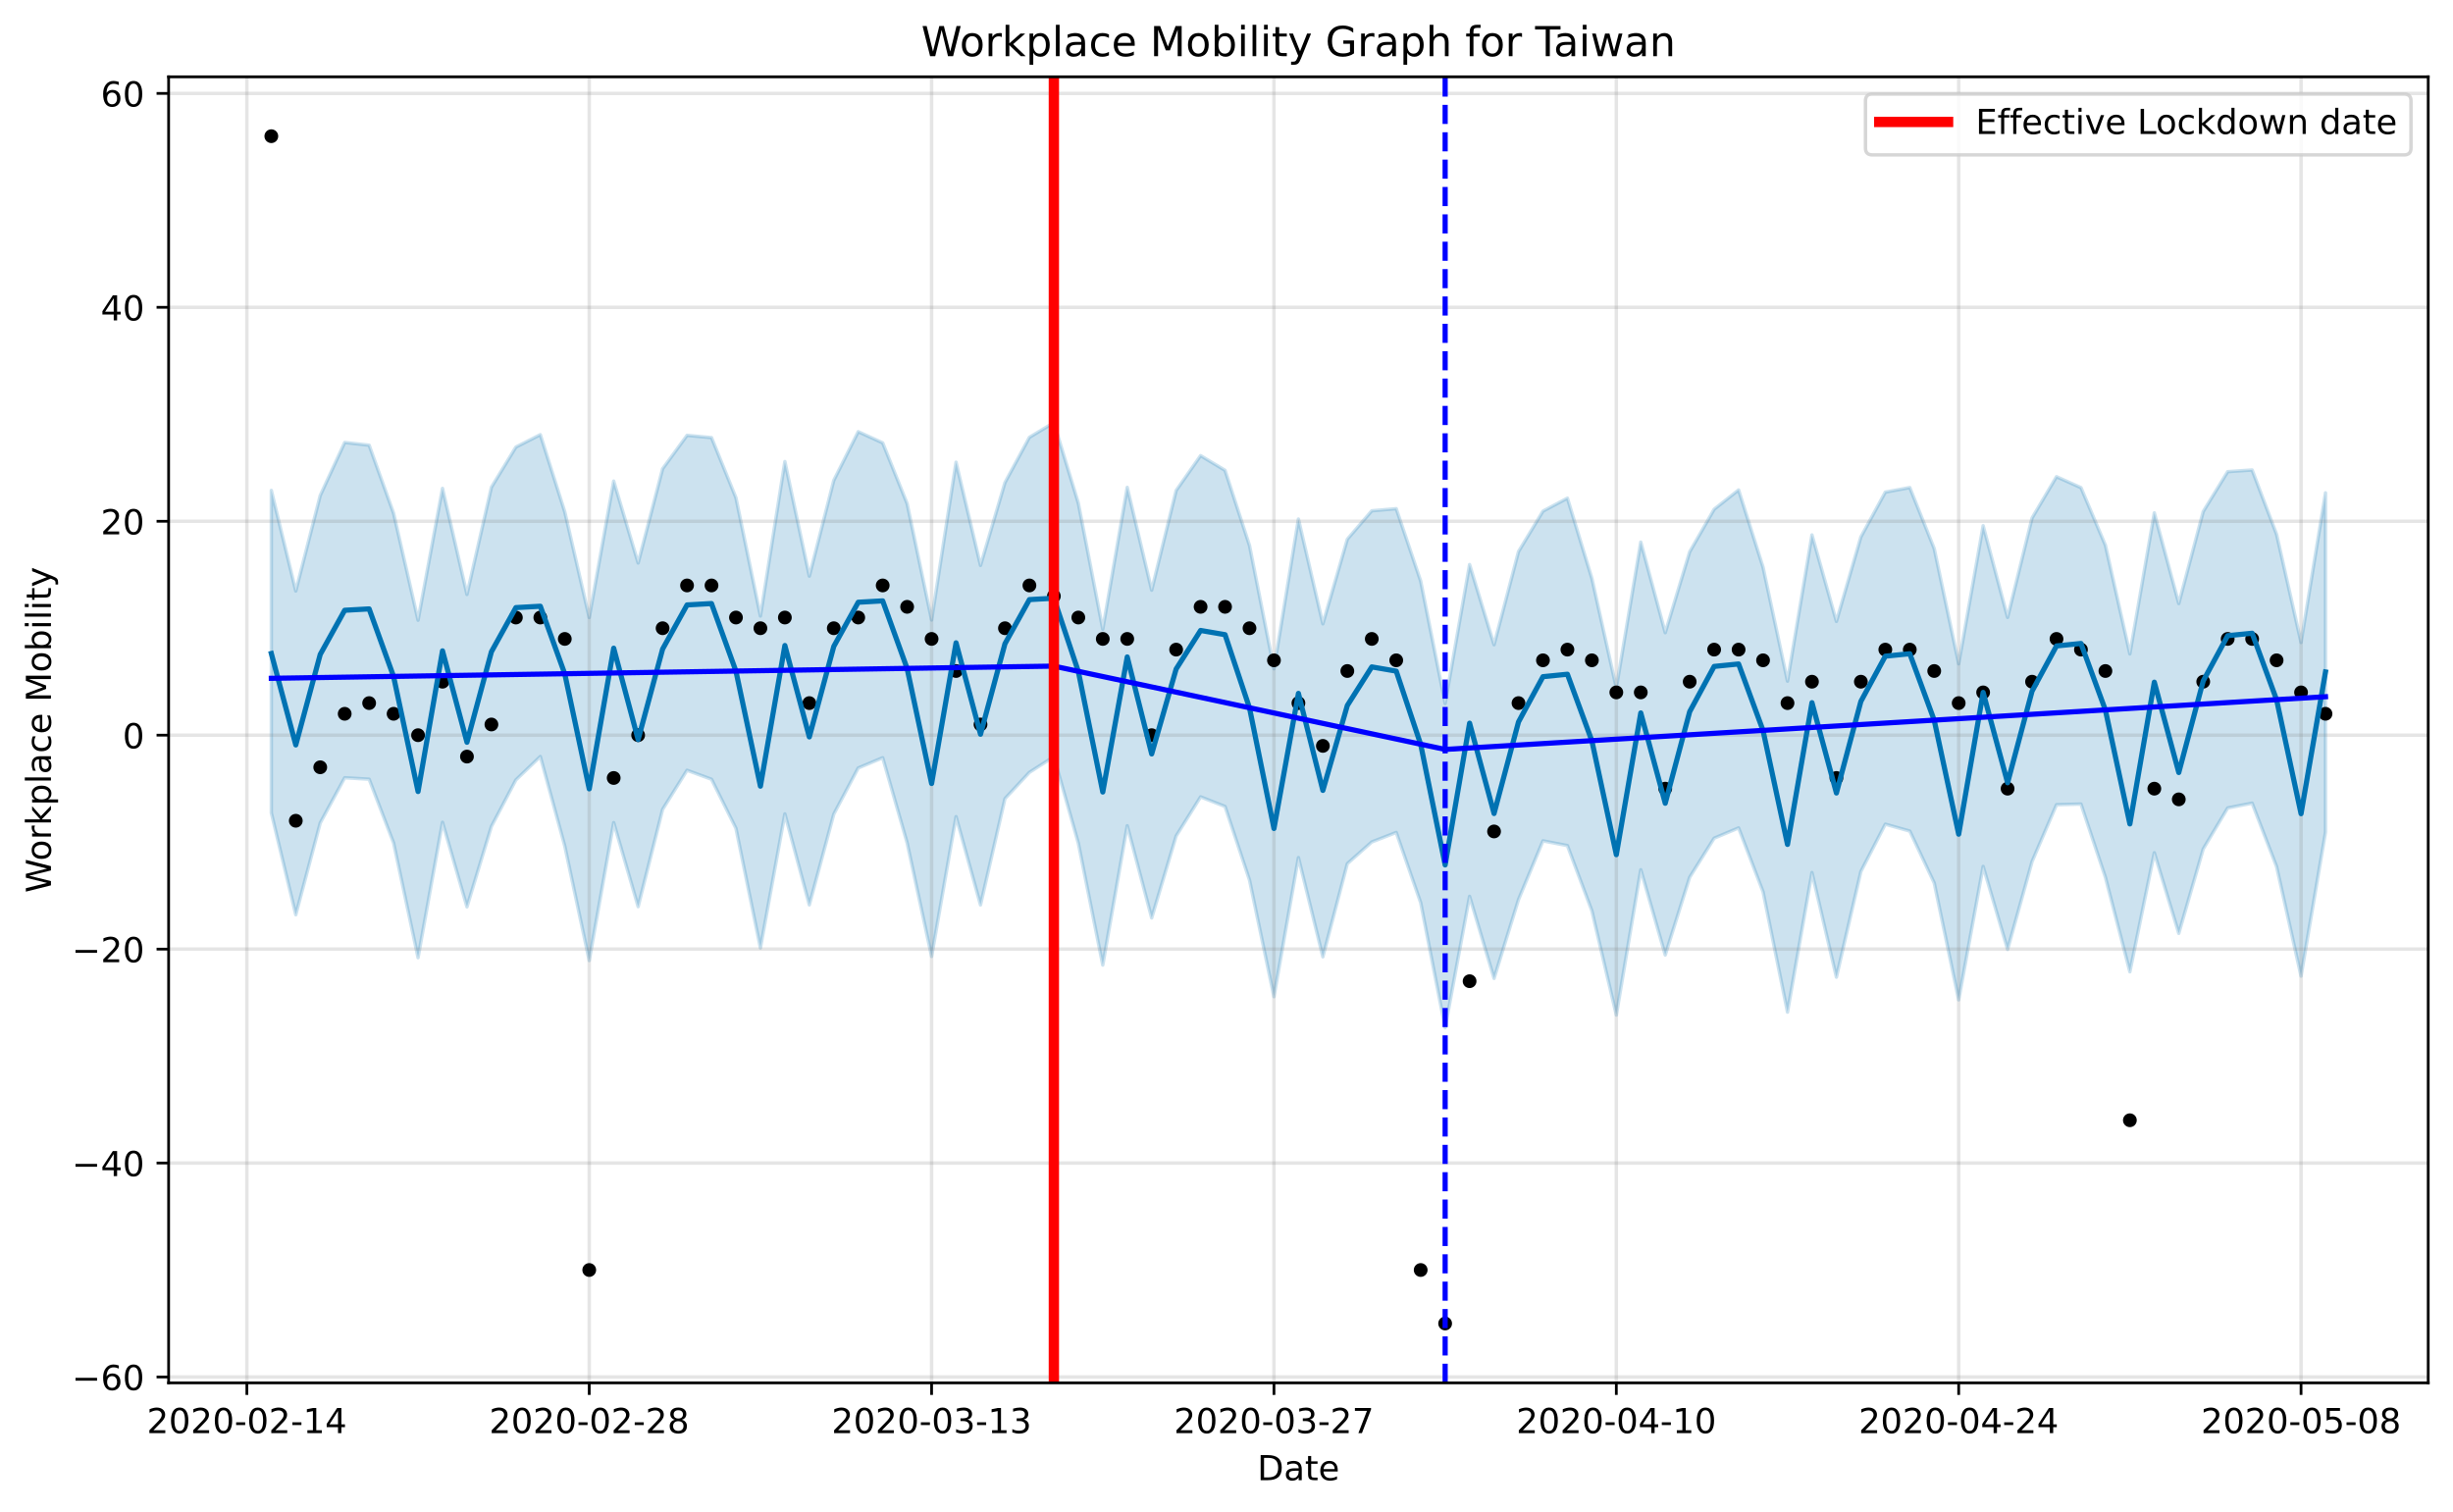 <?xml version="1.0" encoding="utf-8" standalone="no"?>
<!DOCTYPE svg PUBLIC "-//W3C//DTD SVG 1.1//EN"
  "http://www.w3.org/Graphics/SVG/1.1/DTD/svg11.dtd">
<!-- Created with matplotlib (https://matplotlib.org/) -->
<svg height="439.274pt" version="1.1" viewBox="0 0 712.583 439.274" width="712.583pt" xmlns="http://www.w3.org/2000/svg" xmlns:xlink="http://www.w3.org/1999/xlink">
 <defs>
  <style type="text/css">
*{stroke-linecap:butt;stroke-linejoin:round;}
  </style>
 </defs>
 <g id="figure_1">
  <g id="patch_1">
   <path d="M 0 439.274 
L 712.583 439.274 
L 712.583 0 
L 0 0 
z
" style="fill:#ffffff;"/>
  </g>
  <g id="axes_1">
   <g id="patch_2">
    <path d="M 48.983 401.718 
L 705.383 401.718 
L 705.383 22.318 
L 48.983 22.318 
z
" style="fill:#ffffff;"/>
   </g>
   <g id="PolyCollection_1">
    <defs>
     <path d="M 78.819 -296.813 
L 78.819 -203.125 
L 85.923 -173.54 
L 93.027 -200.198 
L 100.131 -213.337 
L 107.235 -212.916 
L 114.339 -194.386 
L 121.443 -161.064 
L 128.546 -200.398 
L 135.65 -175.82 
L 142.754 -199.191 
L 149.858 -212.701 
L 156.962 -219.507 
L 164.066 -193.48 
L 171.17 -160.229 
L 178.274 -200.306 
L 185.378 -175.89 
L 192.482 -204.133 
L 199.585 -215.51 
L 206.689 -212.895 
L 213.793 -198.633 
L 220.897 -163.886 
L 228.001 -202.842 
L 235.105 -176.402 
L 242.209 -202.763 
L 249.313 -216.177 
L 256.417 -219.151 
L 263.52 -194.416 
L 270.624 -161.422 
L 277.728 -202.038 
L 284.832 -176.385 
L 291.936 -207.262 
L 299.04 -214.903 
L 306.144 -219.466 
L 313.248 -194.321 
L 320.352 -158.917 
L 327.456 -199.395 
L 334.559 -172.615 
L 341.663 -196.418 
L 348.767 -207.781 
L 355.871 -204.988 
L 362.975 -183.607 
L 370.079 -149.735 
L 377.183 -190.145 
L 384.287 -161.31 
L 391.391 -188.384 
L 398.495 -194.678 
L 405.598 -197.444 
L 412.702 -177.046 
L 419.806 -140.71 
L 426.91 -178.883 
L 434.014 -155.05 
L 441.118 -177.941 
L 448.222 -195.004 
L 455.326 -193.626 
L 462.43 -174.692 
L 469.533 -144.395 
L 476.637 -186.615 
L 483.741 -161.844 
L 490.845 -184.432 
L 497.949 -195.773 
L 505.053 -198.765 
L 512.157 -180.194 
L 519.261 -145.245 
L 526.365 -185.798 
L 533.469 -155.4 
L 540.572 -186.09 
L 547.676 -199.849 
L 554.78 -197.844 
L 561.884 -182.767 
L 568.988 -148.814 
L 576.092 -187.58 
L 583.196 -163.462 
L 590.3 -188.971 
L 597.404 -205.499 
L 604.507 -205.691 
L 611.611 -184.411 
L 618.715 -156.968 
L 625.819 -191.552 
L 632.923 -168.133 
L 640.027 -192.64 
L 647.131 -204.558 
L 654.235 -205.953 
L 661.339 -187.504 
L 668.443 -155.704 
L 675.546 -197.531 
L 675.546 -296.104 
L 675.546 -296.104 
L 668.443 -252.628 
L 661.339 -284.032 
L 654.235 -302.748 
L 647.131 -302.262 
L 640.027 -290.672 
L 632.923 -263.942 
L 625.819 -290.289 
L 618.715 -249.31 
L 611.611 -280.883 
L 604.507 -297.615 
L 597.404 -300.795 
L 590.3 -288.794 
L 583.196 -259.919 
L 576.092 -286.55 
L 568.988 -246.438 
L 561.884 -279.902 
L 554.78 -297.638 
L 547.676 -296.314 
L 540.572 -283.283 
L 533.469 -258.762 
L 526.365 -283.873 
L 519.261 -241.4 
L 512.157 -274.484 
L 505.053 -296.942 
L 497.949 -291.334 
L 490.845 -278.959 
L 483.741 -255.476 
L 476.637 -281.785 
L 469.533 -239.395 
L 462.43 -271.262 
L 455.326 -294.558 
L 448.222 -290.789 
L 441.118 -279.033 
L 434.014 -251.98 
L 426.91 -275.278 
L 419.806 -234.91 
L 412.702 -270.483 
L 405.598 -291.502 
L 398.495 -290.893 
L 391.391 -282.632 
L 384.287 -258.047 
L 377.183 -288.49 
L 370.079 -244.978 
L 362.975 -280.795 
L 355.871 -302.645 
L 348.767 -306.915 
L 341.663 -296.775 
L 334.559 -267.826 
L 327.456 -297.694 
L 320.352 -256.485 
L 313.248 -293.11 
L 306.144 -316.501 
L 299.04 -312.234 
L 291.936 -299.075 
L 284.832 -275.019 
L 277.728 -305.009 
L 270.624 -259.155 
L 263.52 -292.969 
L 256.417 -310.623 
L 249.313 -313.868 
L 242.209 -299.729 
L 235.105 -271.906 
L 228.001 -305.192 
L 220.897 -260.322 
L 213.793 -294.665 
L 206.689 -312.148 
L 199.585 -312.801 
L 192.482 -303.092 
L 185.378 -275.725 
L 178.274 -299.514 
L 171.17 -259.873 
L 164.066 -290.566 
L 156.962 -312.999 
L 149.858 -309.4 
L 142.754 -297.73 
L 135.65 -266.587 
L 128.546 -297.399 
L 121.443 -259.103 
L 114.339 -290.161 
L 107.235 -309.948 
L 100.131 -310.743 
L 93.027 -295.325 
L 85.923 -267.589 
L 78.819 -296.813 
z
" id="m530d241e0c" style="stroke:#0072b2;stroke-opacity:0.2;"/>
    </defs>
    <g clip-path="url(#pf666bb84c4)">
     <use style="fill:#0072b2;fill-opacity:0.2;stroke:#0072b2;stroke-opacity:0.2;" x="0" xlink:href="#m530d241e0c" y="439.274"/>
    </g>
   </g>
   <g id="matplotlib.axis_1">
    <g id="xtick_1">
     <g id="line2d_1">
      <path clip-path="url(#pf666bb84c4)" d="M 71.715 401.718 
L 71.715 22.318 
" style="fill:none;stroke:#808080;stroke-linecap:square;stroke-opacity:0.2;"/>
     </g>
     <g id="line2d_2">
      <defs>
       <path d="M 0 0 
L 0 3.5 
" id="m33ab13c0df" style="stroke:#000000;stroke-width:0.8;"/>
      </defs>
      <g>
       <use style="stroke:#000000;stroke-width:0.8;" x="71.715" xlink:href="#m33ab13c0df" y="401.718"/>
      </g>
     </g>
     <g id="text_1">
      <!-- 2020-02-14 -->
      <defs>
       <path d="M 19.188 8.297 
L 53.609 8.297 
L 53.609 0 
L 7.328 0 
L 7.328 8.297 
Q 12.938 14.109 22.625 23.891 
Q 32.328 33.688 34.812 36.531 
Q 39.547 41.844 41.422 45.531 
Q 43.312 49.219 43.312 52.781 
Q 43.312 58.594 39.234 62.25 
Q 35.156 65.922 28.609 65.922 
Q 23.969 65.922 18.812 64.312 
Q 13.672 62.703 7.812 59.422 
L 7.812 69.391 
Q 13.766 71.781 18.938 73 
Q 24.125 74.219 28.422 74.219 
Q 39.75 74.219 46.484 68.547 
Q 53.219 62.891 53.219 53.422 
Q 53.219 48.922 51.531 44.891 
Q 49.859 40.875 45.406 35.406 
Q 44.188 33.984 37.641 27.219 
Q 31.109 20.453 19.188 8.297 
z
" id="DejaVuSans-50"/>
       <path d="M 31.781 66.406 
Q 24.172 66.406 20.328 58.906 
Q 16.5 51.422 16.5 36.375 
Q 16.5 21.391 20.328 13.891 
Q 24.172 6.391 31.781 6.391 
Q 39.453 6.391 43.281 13.891 
Q 47.125 21.391 47.125 36.375 
Q 47.125 51.422 43.281 58.906 
Q 39.453 66.406 31.781 66.406 
z
M 31.781 74.219 
Q 44.047 74.219 50.516 64.516 
Q 56.984 54.828 56.984 36.375 
Q 56.984 17.969 50.516 8.266 
Q 44.047 -1.422 31.781 -1.422 
Q 19.531 -1.422 13.062 8.266 
Q 6.594 17.969 6.594 36.375 
Q 6.594 54.828 13.062 64.516 
Q 19.531 74.219 31.781 74.219 
z
" id="DejaVuSans-48"/>
       <path d="M 4.891 31.391 
L 31.203 31.391 
L 31.203 23.391 
L 4.891 23.391 
z
" id="DejaVuSans-45"/>
       <path d="M 12.406 8.297 
L 28.516 8.297 
L 28.516 63.922 
L 10.984 60.406 
L 10.984 69.391 
L 28.422 72.906 
L 38.281 72.906 
L 38.281 8.297 
L 54.391 8.297 
L 54.391 0 
L 12.406 0 
z
" id="DejaVuSans-49"/>
       <path d="M 37.797 64.312 
L 12.891 25.391 
L 37.797 25.391 
z
M 35.203 72.906 
L 47.609 72.906 
L 47.609 25.391 
L 58.016 25.391 
L 58.016 17.188 
L 47.609 17.188 
L 47.609 0 
L 37.797 0 
L 37.797 17.188 
L 4.891 17.188 
L 4.891 26.703 
z
" id="DejaVuSans-52"/>
      </defs>
      <g transform="translate(42.657 416.317)scale(0.1 -0.1)">
       <use xlink:href="#DejaVuSans-50"/>
       <use x="63.623" xlink:href="#DejaVuSans-48"/>
       <use x="127.246" xlink:href="#DejaVuSans-50"/>
       <use x="190.869" xlink:href="#DejaVuSans-48"/>
       <use x="254.492" xlink:href="#DejaVuSans-45"/>
       <use x="290.576" xlink:href="#DejaVuSans-48"/>
       <use x="354.199" xlink:href="#DejaVuSans-50"/>
       <use x="417.822" xlink:href="#DejaVuSans-45"/>
       <use x="453.906" xlink:href="#DejaVuSans-49"/>
       <use x="517.529" xlink:href="#DejaVuSans-52"/>
      </g>
     </g>
    </g>
    <g id="xtick_2">
     <g id="line2d_3">
      <path clip-path="url(#pf666bb84c4)" d="M 171.17 401.718 
L 171.17 22.318 
" style="fill:none;stroke:#808080;stroke-linecap:square;stroke-opacity:0.2;"/>
     </g>
     <g id="line2d_4">
      <g>
       <use style="stroke:#000000;stroke-width:0.8;" x="171.17" xlink:href="#m33ab13c0df" y="401.718"/>
      </g>
     </g>
     <g id="text_2">
      <!-- 2020-02-28 -->
      <defs>
       <path d="M 31.781 34.625 
Q 24.75 34.625 20.719 30.859 
Q 16.703 27.094 16.703 20.516 
Q 16.703 13.922 20.719 10.156 
Q 24.75 6.391 31.781 6.391 
Q 38.812 6.391 42.859 10.172 
Q 46.922 13.969 46.922 20.516 
Q 46.922 27.094 42.891 30.859 
Q 38.875 34.625 31.781 34.625 
z
M 21.922 38.812 
Q 15.578 40.375 12.031 44.719 
Q 8.5 49.078 8.5 55.328 
Q 8.5 64.062 14.719 69.141 
Q 20.953 74.219 31.781 74.219 
Q 42.672 74.219 48.875 69.141 
Q 55.078 64.062 55.078 55.328 
Q 55.078 49.078 51.531 44.719 
Q 48 40.375 41.703 38.812 
Q 48.828 37.156 52.797 32.312 
Q 56.781 27.484 56.781 20.516 
Q 56.781 9.906 50.312 4.234 
Q 43.844 -1.422 31.781 -1.422 
Q 19.734 -1.422 13.25 4.234 
Q 6.781 9.906 6.781 20.516 
Q 6.781 27.484 10.781 32.312 
Q 14.797 37.156 21.922 38.812 
z
M 18.312 54.391 
Q 18.312 48.734 21.844 45.562 
Q 25.391 42.391 31.781 42.391 
Q 38.141 42.391 41.719 45.562 
Q 45.312 48.734 45.312 54.391 
Q 45.312 60.062 41.719 63.234 
Q 38.141 66.406 31.781 66.406 
Q 25.391 66.406 21.844 63.234 
Q 18.312 60.062 18.312 54.391 
z
" id="DejaVuSans-56"/>
      </defs>
      <g transform="translate(142.112 416.317)scale(0.1 -0.1)">
       <use xlink:href="#DejaVuSans-50"/>
       <use x="63.623" xlink:href="#DejaVuSans-48"/>
       <use x="127.246" xlink:href="#DejaVuSans-50"/>
       <use x="190.869" xlink:href="#DejaVuSans-48"/>
       <use x="254.492" xlink:href="#DejaVuSans-45"/>
       <use x="290.576" xlink:href="#DejaVuSans-48"/>
       <use x="354.199" xlink:href="#DejaVuSans-50"/>
       <use x="417.822" xlink:href="#DejaVuSans-45"/>
       <use x="453.906" xlink:href="#DejaVuSans-50"/>
       <use x="517.529" xlink:href="#DejaVuSans-56"/>
      </g>
     </g>
    </g>
    <g id="xtick_3">
     <g id="line2d_5">
      <path clip-path="url(#pf666bb84c4)" d="M 270.624 401.718 
L 270.624 22.318 
" style="fill:none;stroke:#808080;stroke-linecap:square;stroke-opacity:0.2;"/>
     </g>
     <g id="line2d_6">
      <g>
       <use style="stroke:#000000;stroke-width:0.8;" x="270.624" xlink:href="#m33ab13c0df" y="401.718"/>
      </g>
     </g>
     <g id="text_3">
      <!-- 2020-03-13 -->
      <defs>
       <path d="M 40.578 39.312 
Q 47.656 37.797 51.625 33 
Q 55.609 28.219 55.609 21.188 
Q 55.609 10.406 48.188 4.484 
Q 40.766 -1.422 27.094 -1.422 
Q 22.516 -1.422 17.656 -0.516 
Q 12.797 0.391 7.625 2.203 
L 7.625 11.719 
Q 11.719 9.328 16.594 8.109 
Q 21.484 6.891 26.812 6.891 
Q 36.078 6.891 40.938 10.547 
Q 45.797 14.203 45.797 21.188 
Q 45.797 27.641 41.281 31.266 
Q 36.766 34.906 28.719 34.906 
L 20.219 34.906 
L 20.219 43.016 
L 29.109 43.016 
Q 36.375 43.016 40.234 45.922 
Q 44.094 48.828 44.094 54.297 
Q 44.094 59.906 40.109 62.906 
Q 36.141 65.922 28.719 65.922 
Q 24.656 65.922 20.016 65.031 
Q 15.375 64.156 9.812 62.312 
L 9.812 71.094 
Q 15.438 72.656 20.344 73.438 
Q 25.25 74.219 29.594 74.219 
Q 40.828 74.219 47.359 69.109 
Q 53.906 64.016 53.906 55.328 
Q 53.906 49.266 50.438 45.094 
Q 46.969 40.922 40.578 39.312 
z
" id="DejaVuSans-51"/>
      </defs>
      <g transform="translate(241.567 416.317)scale(0.1 -0.1)">
       <use xlink:href="#DejaVuSans-50"/>
       <use x="63.623" xlink:href="#DejaVuSans-48"/>
       <use x="127.246" xlink:href="#DejaVuSans-50"/>
       <use x="190.869" xlink:href="#DejaVuSans-48"/>
       <use x="254.492" xlink:href="#DejaVuSans-45"/>
       <use x="290.576" xlink:href="#DejaVuSans-48"/>
       <use x="354.199" xlink:href="#DejaVuSans-51"/>
       <use x="417.822" xlink:href="#DejaVuSans-45"/>
       <use x="453.906" xlink:href="#DejaVuSans-49"/>
       <use x="517.529" xlink:href="#DejaVuSans-51"/>
      </g>
     </g>
    </g>
    <g id="xtick_4">
     <g id="line2d_7">
      <path clip-path="url(#pf666bb84c4)" d="M 370.079 401.718 
L 370.079 22.318 
" style="fill:none;stroke:#808080;stroke-linecap:square;stroke-opacity:0.2;"/>
     </g>
     <g id="line2d_8">
      <g>
       <use style="stroke:#000000;stroke-width:0.8;" x="370.079" xlink:href="#m33ab13c0df" y="401.718"/>
      </g>
     </g>
     <g id="text_4">
      <!-- 2020-03-27 -->
      <defs>
       <path d="M 8.203 72.906 
L 55.078 72.906 
L 55.078 68.703 
L 28.609 0 
L 18.312 0 
L 43.219 64.594 
L 8.203 64.594 
z
" id="DejaVuSans-55"/>
      </defs>
      <g transform="translate(341.021 416.317)scale(0.1 -0.1)">
       <use xlink:href="#DejaVuSans-50"/>
       <use x="63.623" xlink:href="#DejaVuSans-48"/>
       <use x="127.246" xlink:href="#DejaVuSans-50"/>
       <use x="190.869" xlink:href="#DejaVuSans-48"/>
       <use x="254.492" xlink:href="#DejaVuSans-45"/>
       <use x="290.576" xlink:href="#DejaVuSans-48"/>
       <use x="354.199" xlink:href="#DejaVuSans-51"/>
       <use x="417.822" xlink:href="#DejaVuSans-45"/>
       <use x="453.906" xlink:href="#DejaVuSans-50"/>
       <use x="517.529" xlink:href="#DejaVuSans-55"/>
      </g>
     </g>
    </g>
    <g id="xtick_5">
     <g id="line2d_9">
      <path clip-path="url(#pf666bb84c4)" d="M 469.533 401.718 
L 469.533 22.318 
" style="fill:none;stroke:#808080;stroke-linecap:square;stroke-opacity:0.2;"/>
     </g>
     <g id="line2d_10">
      <g>
       <use style="stroke:#000000;stroke-width:0.8;" x="469.533" xlink:href="#m33ab13c0df" y="401.718"/>
      </g>
     </g>
     <g id="text_5">
      <!-- 2020-04-10 -->
      <g transform="translate(440.476 416.317)scale(0.1 -0.1)">
       <use xlink:href="#DejaVuSans-50"/>
       <use x="63.623" xlink:href="#DejaVuSans-48"/>
       <use x="127.246" xlink:href="#DejaVuSans-50"/>
       <use x="190.869" xlink:href="#DejaVuSans-48"/>
       <use x="254.492" xlink:href="#DejaVuSans-45"/>
       <use x="290.576" xlink:href="#DejaVuSans-48"/>
       <use x="354.199" xlink:href="#DejaVuSans-52"/>
       <use x="417.822" xlink:href="#DejaVuSans-45"/>
       <use x="453.906" xlink:href="#DejaVuSans-49"/>
       <use x="517.529" xlink:href="#DejaVuSans-48"/>
      </g>
     </g>
    </g>
    <g id="xtick_6">
     <g id="line2d_11">
      <path clip-path="url(#pf666bb84c4)" d="M 568.988 401.718 
L 568.988 22.318 
" style="fill:none;stroke:#808080;stroke-linecap:square;stroke-opacity:0.2;"/>
     </g>
     <g id="line2d_12">
      <g>
       <use style="stroke:#000000;stroke-width:0.8;" x="568.988" xlink:href="#m33ab13c0df" y="401.718"/>
      </g>
     </g>
     <g id="text_6">
      <!-- 2020-04-24 -->
      <g transform="translate(539.93 416.317)scale(0.1 -0.1)">
       <use xlink:href="#DejaVuSans-50"/>
       <use x="63.623" xlink:href="#DejaVuSans-48"/>
       <use x="127.246" xlink:href="#DejaVuSans-50"/>
       <use x="190.869" xlink:href="#DejaVuSans-48"/>
       <use x="254.492" xlink:href="#DejaVuSans-45"/>
       <use x="290.576" xlink:href="#DejaVuSans-48"/>
       <use x="354.199" xlink:href="#DejaVuSans-52"/>
       <use x="417.822" xlink:href="#DejaVuSans-45"/>
       <use x="453.906" xlink:href="#DejaVuSans-50"/>
       <use x="517.529" xlink:href="#DejaVuSans-52"/>
      </g>
     </g>
    </g>
    <g id="xtick_7">
     <g id="line2d_13">
      <path clip-path="url(#pf666bb84c4)" d="M 668.443 401.718 
L 668.443 22.318 
" style="fill:none;stroke:#808080;stroke-linecap:square;stroke-opacity:0.2;"/>
     </g>
     <g id="line2d_14">
      <g>
       <use style="stroke:#000000;stroke-width:0.8;" x="668.443" xlink:href="#m33ab13c0df" y="401.718"/>
      </g>
     </g>
     <g id="text_7">
      <!-- 2020-05-08 -->
      <defs>
       <path d="M 10.797 72.906 
L 49.516 72.906 
L 49.516 64.594 
L 19.828 64.594 
L 19.828 46.734 
Q 21.969 47.469 24.109 47.828 
Q 26.266 48.188 28.422 48.188 
Q 40.625 48.188 47.75 41.5 
Q 54.891 34.812 54.891 23.391 
Q 54.891 11.625 47.562 5.094 
Q 40.234 -1.422 26.906 -1.422 
Q 22.312 -1.422 17.547 -0.641 
Q 12.797 0.141 7.719 1.703 
L 7.719 11.625 
Q 12.109 9.234 16.797 8.062 
Q 21.484 6.891 26.703 6.891 
Q 35.156 6.891 40.078 11.328 
Q 45.016 15.766 45.016 23.391 
Q 45.016 31 40.078 35.438 
Q 35.156 39.891 26.703 39.891 
Q 22.75 39.891 18.812 39.016 
Q 14.891 38.141 10.797 36.281 
z
" id="DejaVuSans-53"/>
      </defs>
      <g transform="translate(639.385 416.317)scale(0.1 -0.1)">
       <use xlink:href="#DejaVuSans-50"/>
       <use x="63.623" xlink:href="#DejaVuSans-48"/>
       <use x="127.246" xlink:href="#DejaVuSans-50"/>
       <use x="190.869" xlink:href="#DejaVuSans-48"/>
       <use x="254.492" xlink:href="#DejaVuSans-45"/>
       <use x="290.576" xlink:href="#DejaVuSans-48"/>
       <use x="354.199" xlink:href="#DejaVuSans-53"/>
       <use x="417.822" xlink:href="#DejaVuSans-45"/>
       <use x="453.906" xlink:href="#DejaVuSans-48"/>
       <use x="517.529" xlink:href="#DejaVuSans-56"/>
      </g>
     </g>
    </g>
    <g id="text_8">
     <!-- Date -->
     <defs>
      <path d="M 19.672 64.797 
L 19.672 8.109 
L 31.594 8.109 
Q 46.688 8.109 53.688 14.938 
Q 60.688 21.781 60.688 36.531 
Q 60.688 51.172 53.688 57.984 
Q 46.688 64.797 31.594 64.797 
z
M 9.812 72.906 
L 30.078 72.906 
Q 51.266 72.906 61.172 64.094 
Q 71.094 55.281 71.094 36.531 
Q 71.094 17.672 61.125 8.828 
Q 51.172 0 30.078 0 
L 9.812 0 
z
" id="DejaVuSans-68"/>
      <path d="M 34.281 27.484 
Q 23.391 27.484 19.188 25 
Q 14.984 22.516 14.984 16.5 
Q 14.984 11.719 18.141 8.906 
Q 21.297 6.109 26.703 6.109 
Q 34.188 6.109 38.703 11.406 
Q 43.219 16.703 43.219 25.484 
L 43.219 27.484 
z
M 52.203 31.203 
L 52.203 0 
L 43.219 0 
L 43.219 8.297 
Q 40.141 3.328 35.547 0.953 
Q 30.953 -1.422 24.312 -1.422 
Q 15.922 -1.422 10.953 3.297 
Q 6 8.016 6 15.922 
Q 6 25.141 12.172 29.828 
Q 18.359 34.516 30.609 34.516 
L 43.219 34.516 
L 43.219 35.406 
Q 43.219 41.609 39.141 45 
Q 35.062 48.391 27.688 48.391 
Q 23 48.391 18.547 47.266 
Q 14.109 46.141 10.016 43.891 
L 10.016 52.203 
Q 14.938 54.109 19.578 55.047 
Q 24.219 56 28.609 56 
Q 40.484 56 46.344 49.844 
Q 52.203 43.703 52.203 31.203 
z
" id="DejaVuSans-97"/>
      <path d="M 18.312 70.219 
L 18.312 54.688 
L 36.812 54.688 
L 36.812 47.703 
L 18.312 47.703 
L 18.312 18.016 
Q 18.312 11.328 20.141 9.422 
Q 21.969 7.516 27.594 7.516 
L 36.812 7.516 
L 36.812 0 
L 27.594 0 
Q 17.188 0 13.234 3.875 
Q 9.281 7.766 9.281 18.016 
L 9.281 47.703 
L 2.688 47.703 
L 2.688 54.688 
L 9.281 54.688 
L 9.281 70.219 
z
" id="DejaVuSans-116"/>
      <path d="M 56.203 29.594 
L 56.203 25.203 
L 14.891 25.203 
Q 15.484 15.922 20.484 11.062 
Q 25.484 6.203 34.422 6.203 
Q 39.594 6.203 44.453 7.469 
Q 49.312 8.734 54.109 11.281 
L 54.109 2.781 
Q 49.266 0.734 44.188 -0.344 
Q 39.109 -1.422 33.891 -1.422 
Q 20.797 -1.422 13.156 6.188 
Q 5.516 13.812 5.516 26.812 
Q 5.516 40.234 12.766 48.109 
Q 20.016 56 32.328 56 
Q 43.359 56 49.781 48.891 
Q 56.203 41.797 56.203 29.594 
z
M 47.219 32.234 
Q 47.125 39.594 43.094 43.984 
Q 39.062 48.391 32.422 48.391 
Q 24.906 48.391 20.391 44.141 
Q 15.875 39.891 15.188 32.172 
z
" id="DejaVuSans-101"/>
     </defs>
     <g transform="translate(365.232 429.995)scale(0.1 -0.1)">
      <use xlink:href="#DejaVuSans-68"/>
      <use x="77.002" xlink:href="#DejaVuSans-97"/>
      <use x="138.281" xlink:href="#DejaVuSans-116"/>
      <use x="177.49" xlink:href="#DejaVuSans-101"/>
     </g>
    </g>
   </g>
   <g id="matplotlib.axis_2">
    <g id="ytick_1">
     <g id="line2d_15">
      <path clip-path="url(#pf666bb84c4)" d="M 48.983 400.009 
L 705.383 400.009 
" style="fill:none;stroke:#808080;stroke-linecap:square;stroke-opacity:0.2;"/>
     </g>
     <g id="line2d_16">
      <defs>
       <path d="M 0 0 
L -3.5 0 
" id="mb19cce25d8" style="stroke:#000000;stroke-width:0.8;"/>
      </defs>
      <g>
       <use style="stroke:#000000;stroke-width:0.8;" x="48.983" xlink:href="#mb19cce25d8" y="400.009"/>
      </g>
     </g>
     <g id="text_9">
      <!-- −60 -->
      <defs>
       <path d="M 10.594 35.5 
L 73.188 35.5 
L 73.188 27.203 
L 10.594 27.203 
z
" id="DejaVuSans-8722"/>
       <path d="M 33.016 40.375 
Q 26.375 40.375 22.484 35.828 
Q 18.609 31.297 18.609 23.391 
Q 18.609 15.531 22.484 10.953 
Q 26.375 6.391 33.016 6.391 
Q 39.656 6.391 43.531 10.953 
Q 47.406 15.531 47.406 23.391 
Q 47.406 31.297 43.531 35.828 
Q 39.656 40.375 33.016 40.375 
z
M 52.594 71.297 
L 52.594 62.312 
Q 48.875 64.062 45.094 64.984 
Q 41.312 65.922 37.594 65.922 
Q 27.828 65.922 22.672 59.328 
Q 17.531 52.734 16.797 39.406 
Q 19.672 43.656 24.016 45.922 
Q 28.375 48.188 33.594 48.188 
Q 44.578 48.188 50.953 41.516 
Q 57.328 34.859 57.328 23.391 
Q 57.328 12.156 50.688 5.359 
Q 44.047 -1.422 33.016 -1.422 
Q 20.359 -1.422 13.672 8.266 
Q 6.984 17.969 6.984 36.375 
Q 6.984 53.656 15.188 63.938 
Q 23.391 74.219 37.203 74.219 
Q 40.922 74.219 44.703 73.484 
Q 48.484 72.75 52.594 71.297 
z
" id="DejaVuSans-54"/>
      </defs>
      <g transform="translate(20.878 403.808)scale(0.1 -0.1)">
       <use xlink:href="#DejaVuSans-8722"/>
       <use x="83.789" xlink:href="#DejaVuSans-54"/>
       <use x="147.412" xlink:href="#DejaVuSans-48"/>
      </g>
     </g>
    </g>
    <g id="ytick_2">
     <g id="line2d_17">
      <path clip-path="url(#pf666bb84c4)" d="M 48.983 337.863 
L 705.383 337.863 
" style="fill:none;stroke:#808080;stroke-linecap:square;stroke-opacity:0.2;"/>
     </g>
     <g id="line2d_18">
      <g>
       <use style="stroke:#000000;stroke-width:0.8;" x="48.983" xlink:href="#mb19cce25d8" y="337.863"/>
      </g>
     </g>
     <g id="text_10">
      <!-- −40 -->
      <g transform="translate(20.878 341.663)scale(0.1 -0.1)">
       <use xlink:href="#DejaVuSans-8722"/>
       <use x="83.789" xlink:href="#DejaVuSans-52"/>
       <use x="147.412" xlink:href="#DejaVuSans-48"/>
      </g>
     </g>
    </g>
    <g id="ytick_3">
     <g id="line2d_19">
      <path clip-path="url(#pf666bb84c4)" d="M 48.983 275.718 
L 705.383 275.718 
" style="fill:none;stroke:#808080;stroke-linecap:square;stroke-opacity:0.2;"/>
     </g>
     <g id="line2d_20">
      <g>
       <use style="stroke:#000000;stroke-width:0.8;" x="48.983" xlink:href="#mb19cce25d8" y="275.718"/>
      </g>
     </g>
     <g id="text_11">
      <!-- −20 -->
      <g transform="translate(20.878 279.517)scale(0.1 -0.1)">
       <use xlink:href="#DejaVuSans-8722"/>
       <use x="83.789" xlink:href="#DejaVuSans-50"/>
       <use x="147.412" xlink:href="#DejaVuSans-48"/>
      </g>
     </g>
    </g>
    <g id="ytick_4">
     <g id="line2d_21">
      <path clip-path="url(#pf666bb84c4)" d="M 48.983 213.572 
L 705.383 213.572 
" style="fill:none;stroke:#808080;stroke-linecap:square;stroke-opacity:0.2;"/>
     </g>
     <g id="line2d_22">
      <g>
       <use style="stroke:#000000;stroke-width:0.8;" x="48.983" xlink:href="#mb19cce25d8" y="213.572"/>
      </g>
     </g>
     <g id="text_12">
      <!-- 0 -->
      <g transform="translate(35.62 217.371)scale(0.1 -0.1)">
       <use xlink:href="#DejaVuSans-48"/>
      </g>
     </g>
    </g>
    <g id="ytick_5">
     <g id="line2d_23">
      <path clip-path="url(#pf666bb84c4)" d="M 48.983 151.426 
L 705.383 151.426 
" style="fill:none;stroke:#808080;stroke-linecap:square;stroke-opacity:0.2;"/>
     </g>
     <g id="line2d_24">
      <g>
       <use style="stroke:#000000;stroke-width:0.8;" x="48.983" xlink:href="#mb19cce25d8" y="151.426"/>
      </g>
     </g>
     <g id="text_13">
      <!-- 20 -->
      <g transform="translate(29.258 155.225)scale(0.1 -0.1)">
       <use xlink:href="#DejaVuSans-50"/>
       <use x="63.623" xlink:href="#DejaVuSans-48"/>
      </g>
     </g>
    </g>
    <g id="ytick_6">
     <g id="line2d_25">
      <path clip-path="url(#pf666bb84c4)" d="M 48.983 89.28 
L 705.383 89.28 
" style="fill:none;stroke:#808080;stroke-linecap:square;stroke-opacity:0.2;"/>
     </g>
     <g id="line2d_26">
      <g>
       <use style="stroke:#000000;stroke-width:0.8;" x="48.983" xlink:href="#mb19cce25d8" y="89.28"/>
      </g>
     </g>
     <g id="text_14">
      <!-- 40 -->
      <g transform="translate(29.258 93.079)scale(0.1 -0.1)">
       <use xlink:href="#DejaVuSans-52"/>
       <use x="63.623" xlink:href="#DejaVuSans-48"/>
      </g>
     </g>
    </g>
    <g id="ytick_7">
     <g id="line2d_27">
      <path clip-path="url(#pf666bb84c4)" d="M 48.983 27.134 
L 705.383 27.134 
" style="fill:none;stroke:#808080;stroke-linecap:square;stroke-opacity:0.2;"/>
     </g>
     <g id="line2d_28">
      <g>
       <use style="stroke:#000000;stroke-width:0.8;" x="48.983" xlink:href="#mb19cce25d8" y="27.134"/>
      </g>
     </g>
     <g id="text_15">
      <!-- 60 -->
      <g transform="translate(29.258 30.934)scale(0.1 -0.1)">
       <use xlink:href="#DejaVuSans-54"/>
       <use x="63.623" xlink:href="#DejaVuSans-48"/>
      </g>
     </g>
    </g>
    <g id="text_16">
     <!-- Workplace Mobility -->
     <defs>
      <path d="M 3.328 72.906 
L 13.281 72.906 
L 28.609 11.281 
L 43.891 72.906 
L 54.984 72.906 
L 70.312 11.281 
L 85.594 72.906 
L 95.609 72.906 
L 77.297 0 
L 64.891 0 
L 49.516 63.281 
L 33.984 0 
L 21.578 0 
z
" id="DejaVuSans-87"/>
      <path d="M 30.609 48.391 
Q 23.391 48.391 19.188 42.75 
Q 14.984 37.109 14.984 27.297 
Q 14.984 17.484 19.156 11.844 
Q 23.344 6.203 30.609 6.203 
Q 37.797 6.203 41.984 11.859 
Q 46.188 17.531 46.188 27.297 
Q 46.188 37.016 41.984 42.703 
Q 37.797 48.391 30.609 48.391 
z
M 30.609 56 
Q 42.328 56 49.016 48.375 
Q 55.719 40.766 55.719 27.297 
Q 55.719 13.875 49.016 6.219 
Q 42.328 -1.422 30.609 -1.422 
Q 18.844 -1.422 12.172 6.219 
Q 5.516 13.875 5.516 27.297 
Q 5.516 40.766 12.172 48.375 
Q 18.844 56 30.609 56 
z
" id="DejaVuSans-111"/>
      <path d="M 41.109 46.297 
Q 39.594 47.172 37.812 47.578 
Q 36.031 48 33.891 48 
Q 26.266 48 22.188 43.047 
Q 18.109 38.094 18.109 28.812 
L 18.109 0 
L 9.078 0 
L 9.078 54.688 
L 18.109 54.688 
L 18.109 46.188 
Q 20.953 51.172 25.484 53.578 
Q 30.031 56 36.531 56 
Q 37.453 56 38.578 55.875 
Q 39.703 55.766 41.062 55.516 
z
" id="DejaVuSans-114"/>
      <path d="M 9.078 75.984 
L 18.109 75.984 
L 18.109 31.109 
L 44.922 54.688 
L 56.391 54.688 
L 27.391 29.109 
L 57.625 0 
L 45.906 0 
L 18.109 26.703 
L 18.109 0 
L 9.078 0 
z
" id="DejaVuSans-107"/>
      <path d="M 18.109 8.203 
L 18.109 -20.797 
L 9.078 -20.797 
L 9.078 54.688 
L 18.109 54.688 
L 18.109 46.391 
Q 20.953 51.266 25.266 53.625 
Q 29.594 56 35.594 56 
Q 45.562 56 51.781 48.094 
Q 58.016 40.188 58.016 27.297 
Q 58.016 14.406 51.781 6.484 
Q 45.562 -1.422 35.594 -1.422 
Q 29.594 -1.422 25.266 0.953 
Q 20.953 3.328 18.109 8.203 
z
M 48.688 27.297 
Q 48.688 37.203 44.609 42.844 
Q 40.531 48.484 33.406 48.484 
Q 26.266 48.484 22.188 42.844 
Q 18.109 37.203 18.109 27.297 
Q 18.109 17.391 22.188 11.75 
Q 26.266 6.109 33.406 6.109 
Q 40.531 6.109 44.609 11.75 
Q 48.688 17.391 48.688 27.297 
z
" id="DejaVuSans-112"/>
      <path d="M 9.422 75.984 
L 18.406 75.984 
L 18.406 0 
L 9.422 0 
z
" id="DejaVuSans-108"/>
      <path d="M 48.781 52.594 
L 48.781 44.188 
Q 44.969 46.297 41.141 47.344 
Q 37.312 48.391 33.406 48.391 
Q 24.656 48.391 19.812 42.844 
Q 14.984 37.312 14.984 27.297 
Q 14.984 17.281 19.812 11.734 
Q 24.656 6.203 33.406 6.203 
Q 37.312 6.203 41.141 7.25 
Q 44.969 8.297 48.781 10.406 
L 48.781 2.094 
Q 45.016 0.344 40.984 -0.531 
Q 36.969 -1.422 32.422 -1.422 
Q 20.062 -1.422 12.781 6.344 
Q 5.516 14.109 5.516 27.297 
Q 5.516 40.672 12.859 48.328 
Q 20.219 56 33.016 56 
Q 37.156 56 41.109 55.141 
Q 45.062 54.297 48.781 52.594 
z
" id="DejaVuSans-99"/>
      <path id="DejaVuSans-32"/>
      <path d="M 9.812 72.906 
L 24.516 72.906 
L 43.109 23.297 
L 61.812 72.906 
L 76.516 72.906 
L 76.516 0 
L 66.891 0 
L 66.891 64.016 
L 48.094 14.016 
L 38.188 14.016 
L 19.391 64.016 
L 19.391 0 
L 9.812 0 
z
" id="DejaVuSans-77"/>
      <path d="M 48.688 27.297 
Q 48.688 37.203 44.609 42.844 
Q 40.531 48.484 33.406 48.484 
Q 26.266 48.484 22.188 42.844 
Q 18.109 37.203 18.109 27.297 
Q 18.109 17.391 22.188 11.75 
Q 26.266 6.109 33.406 6.109 
Q 40.531 6.109 44.609 11.75 
Q 48.688 17.391 48.688 27.297 
z
M 18.109 46.391 
Q 20.953 51.266 25.266 53.625 
Q 29.594 56 35.594 56 
Q 45.562 56 51.781 48.094 
Q 58.016 40.188 58.016 27.297 
Q 58.016 14.406 51.781 6.484 
Q 45.562 -1.422 35.594 -1.422 
Q 29.594 -1.422 25.266 0.953 
Q 20.953 3.328 18.109 8.203 
L 18.109 0 
L 9.078 0 
L 9.078 75.984 
L 18.109 75.984 
z
" id="DejaVuSans-98"/>
      <path d="M 9.422 54.688 
L 18.406 54.688 
L 18.406 0 
L 9.422 0 
z
M 9.422 75.984 
L 18.406 75.984 
L 18.406 64.594 
L 9.422 64.594 
z
" id="DejaVuSans-105"/>
      <path d="M 32.172 -5.078 
Q 28.375 -14.844 24.75 -17.812 
Q 21.141 -20.797 15.094 -20.797 
L 7.906 -20.797 
L 7.906 -13.281 
L 13.188 -13.281 
Q 16.891 -13.281 18.938 -11.516 
Q 21 -9.766 23.484 -3.219 
L 25.094 0.875 
L 2.984 54.688 
L 12.5 54.688 
L 29.594 11.922 
L 46.688 54.688 
L 56.203 54.688 
z
" id="DejaVuSans-121"/>
     </defs>
     <g transform="translate(14.798 259.355)rotate(-90)scale(0.1 -0.1)">
      <use xlink:href="#DejaVuSans-87"/>
      <use x="93.002" xlink:href="#DejaVuSans-111"/>
      <use x="154.184" xlink:href="#DejaVuSans-114"/>
      <use x="195.297" xlink:href="#DejaVuSans-107"/>
      <use x="253.207" xlink:href="#DejaVuSans-112"/>
      <use x="316.684" xlink:href="#DejaVuSans-108"/>
      <use x="344.467" xlink:href="#DejaVuSans-97"/>
      <use x="405.746" xlink:href="#DejaVuSans-99"/>
      <use x="460.727" xlink:href="#DejaVuSans-101"/>
      <use x="522.25" xlink:href="#DejaVuSans-32"/>
      <use x="554.037" xlink:href="#DejaVuSans-77"/>
      <use x="640.316" xlink:href="#DejaVuSans-111"/>
      <use x="701.498" xlink:href="#DejaVuSans-98"/>
      <use x="764.975" xlink:href="#DejaVuSans-105"/>
      <use x="792.758" xlink:href="#DejaVuSans-108"/>
      <use x="820.541" xlink:href="#DejaVuSans-105"/>
      <use x="848.324" xlink:href="#DejaVuSans-116"/>
      <use x="887.533" xlink:href="#DejaVuSans-121"/>
     </g>
    </g>
   </g>
   <g id="line2d_29">
    <defs>
     <path d="M 0 1.5 
C 0.398 1.5 0.779 1.342 1.061 1.061 
C 1.342 0.779 1.5 0.398 1.5 0 
C 1.5 -0.398 1.342 -0.779 1.061 -1.061 
C 0.779 -1.342 0.398 -1.5 0 -1.5 
C -0.398 -1.5 -0.779 -1.342 -1.061 -1.061 
C -1.342 -0.779 -1.5 -0.398 -1.5 0 
C -1.5 0.398 -1.342 0.779 -1.061 1.061 
C -0.779 1.342 -0.398 1.5 0 1.5 
z
" id="mf7fbdcecd3" style="stroke:#000000;"/>
    </defs>
    <g clip-path="url(#pf666bb84c4)">
     <use style="stroke:#000000;" x="78.819" xlink:href="#mf7fbdcecd3" y="39.564"/>
     <use style="stroke:#000000;" x="85.923" xlink:href="#mf7fbdcecd3" y="238.43"/>
     <use style="stroke:#000000;" x="93.027" xlink:href="#mf7fbdcecd3" y="222.894"/>
     <use style="stroke:#000000;" x="100.131" xlink:href="#mf7fbdcecd3" y="207.357"/>
     <use style="stroke:#000000;" x="107.235" xlink:href="#mf7fbdcecd3" y="204.25"/>
     <use style="stroke:#000000;" x="114.339" xlink:href="#mf7fbdcecd3" y="207.357"/>
     <use style="stroke:#000000;" x="121.443" xlink:href="#mf7fbdcecd3" y="213.572"/>
     <use style="stroke:#000000;" x="128.546" xlink:href="#mf7fbdcecd3" y="198.035"/>
     <use style="stroke:#000000;" x="135.65" xlink:href="#mf7fbdcecd3" y="219.786"/>
     <use style="stroke:#000000;" x="142.754" xlink:href="#mf7fbdcecd3" y="210.464"/>
     <use style="stroke:#000000;" x="149.858" xlink:href="#mf7fbdcecd3" y="179.392"/>
     <use style="stroke:#000000;" x="156.962" xlink:href="#mf7fbdcecd3" y="179.392"/>
     <use style="stroke:#000000;" x="164.066" xlink:href="#mf7fbdcecd3" y="185.606"/>
     <use style="stroke:#000000;" x="171.17" xlink:href="#mf7fbdcecd3" y="368.936"/>
     <use style="stroke:#000000;" x="178.274" xlink:href="#mf7fbdcecd3" y="226.001"/>
     <use style="stroke:#000000;" x="185.378" xlink:href="#mf7fbdcecd3" y="213.572"/>
     <use style="stroke:#000000;" x="192.482" xlink:href="#mf7fbdcecd3" y="182.499"/>
     <use style="stroke:#000000;" x="199.585" xlink:href="#mf7fbdcecd3" y="170.07"/>
     <use style="stroke:#000000;" x="206.689" xlink:href="#mf7fbdcecd3" y="170.07"/>
     <use style="stroke:#000000;" x="213.793" xlink:href="#mf7fbdcecd3" y="179.392"/>
     <use style="stroke:#000000;" x="220.897" xlink:href="#mf7fbdcecd3" y="182.499"/>
     <use style="stroke:#000000;" x="228.001" xlink:href="#mf7fbdcecd3" y="179.392"/>
     <use style="stroke:#000000;" x="235.105" xlink:href="#mf7fbdcecd3" y="204.25"/>
     <use style="stroke:#000000;" x="242.209" xlink:href="#mf7fbdcecd3" y="182.499"/>
     <use style="stroke:#000000;" x="249.313" xlink:href="#mf7fbdcecd3" y="179.392"/>
     <use style="stroke:#000000;" x="256.417" xlink:href="#mf7fbdcecd3" y="170.07"/>
     <use style="stroke:#000000;" x="263.52" xlink:href="#mf7fbdcecd3" y="176.284"/>
     <use style="stroke:#000000;" x="270.624" xlink:href="#mf7fbdcecd3" y="185.606"/>
     <use style="stroke:#000000;" x="277.728" xlink:href="#mf7fbdcecd3" y="194.928"/>
     <use style="stroke:#000000;" x="284.832" xlink:href="#mf7fbdcecd3" y="210.464"/>
     <use style="stroke:#000000;" x="291.936" xlink:href="#mf7fbdcecd3" y="182.499"/>
     <use style="stroke:#000000;" x="299.04" xlink:href="#mf7fbdcecd3" y="170.07"/>
     <use style="stroke:#000000;" x="306.144" xlink:href="#mf7fbdcecd3" y="173.177"/>
     <use style="stroke:#000000;" x="313.248" xlink:href="#mf7fbdcecd3" y="179.392"/>
     <use style="stroke:#000000;" x="320.352" xlink:href="#mf7fbdcecd3" y="185.606"/>
     <use style="stroke:#000000;" x="327.456" xlink:href="#mf7fbdcecd3" y="185.606"/>
     <use style="stroke:#000000;" x="334.559" xlink:href="#mf7fbdcecd3" y="213.572"/>
     <use style="stroke:#000000;" x="341.663" xlink:href="#mf7fbdcecd3" y="188.713"/>
     <use style="stroke:#000000;" x="348.767" xlink:href="#mf7fbdcecd3" y="176.284"/>
     <use style="stroke:#000000;" x="355.871" xlink:href="#mf7fbdcecd3" y="176.284"/>
     <use style="stroke:#000000;" x="362.975" xlink:href="#mf7fbdcecd3" y="182.499"/>
     <use style="stroke:#000000;" x="370.079" xlink:href="#mf7fbdcecd3" y="191.821"/>
     <use style="stroke:#000000;" x="377.183" xlink:href="#mf7fbdcecd3" y="204.25"/>
     <use style="stroke:#000000;" x="384.287" xlink:href="#mf7fbdcecd3" y="216.679"/>
     <use style="stroke:#000000;" x="391.391" xlink:href="#mf7fbdcecd3" y="194.928"/>
     <use style="stroke:#000000;" x="398.495" xlink:href="#mf7fbdcecd3" y="185.606"/>
     <use style="stroke:#000000;" x="405.598" xlink:href="#mf7fbdcecd3" y="191.821"/>
     <use style="stroke:#000000;" x="412.702" xlink:href="#mf7fbdcecd3" y="368.936"/>
     <use style="stroke:#000000;" x="419.806" xlink:href="#mf7fbdcecd3" y="384.473"/>
     <use style="stroke:#000000;" x="426.91" xlink:href="#mf7fbdcecd3" y="285.039"/>
     <use style="stroke:#000000;" x="434.014" xlink:href="#mf7fbdcecd3" y="241.537"/>
     <use style="stroke:#000000;" x="441.118" xlink:href="#mf7fbdcecd3" y="204.25"/>
     <use style="stroke:#000000;" x="448.222" xlink:href="#mf7fbdcecd3" y="191.821"/>
     <use style="stroke:#000000;" x="455.326" xlink:href="#mf7fbdcecd3" y="188.713"/>
     <use style="stroke:#000000;" x="462.43" xlink:href="#mf7fbdcecd3" y="191.821"/>
     <use style="stroke:#000000;" x="469.533" xlink:href="#mf7fbdcecd3" y="201.143"/>
     <use style="stroke:#000000;" x="476.637" xlink:href="#mf7fbdcecd3" y="201.143"/>
     <use style="stroke:#000000;" x="483.741" xlink:href="#mf7fbdcecd3" y="229.108"/>
     <use style="stroke:#000000;" x="490.845" xlink:href="#mf7fbdcecd3" y="198.035"/>
     <use style="stroke:#000000;" x="497.949" xlink:href="#mf7fbdcecd3" y="188.713"/>
     <use style="stroke:#000000;" x="505.053" xlink:href="#mf7fbdcecd3" y="188.713"/>
     <use style="stroke:#000000;" x="512.157" xlink:href="#mf7fbdcecd3" y="191.821"/>
     <use style="stroke:#000000;" x="519.261" xlink:href="#mf7fbdcecd3" y="204.25"/>
     <use style="stroke:#000000;" x="526.365" xlink:href="#mf7fbdcecd3" y="198.035"/>
     <use style="stroke:#000000;" x="533.469" xlink:href="#mf7fbdcecd3" y="226.001"/>
     <use style="stroke:#000000;" x="540.572" xlink:href="#mf7fbdcecd3" y="198.035"/>
     <use style="stroke:#000000;" x="547.676" xlink:href="#mf7fbdcecd3" y="188.713"/>
     <use style="stroke:#000000;" x="554.78" xlink:href="#mf7fbdcecd3" y="188.713"/>
     <use style="stroke:#000000;" x="561.884" xlink:href="#mf7fbdcecd3" y="194.928"/>
     <use style="stroke:#000000;" x="568.988" xlink:href="#mf7fbdcecd3" y="204.25"/>
     <use style="stroke:#000000;" x="576.092" xlink:href="#mf7fbdcecd3" y="201.143"/>
     <use style="stroke:#000000;" x="583.196" xlink:href="#mf7fbdcecd3" y="229.108"/>
     <use style="stroke:#000000;" x="590.3" xlink:href="#mf7fbdcecd3" y="198.035"/>
     <use style="stroke:#000000;" x="597.404" xlink:href="#mf7fbdcecd3" y="185.606"/>
     <use style="stroke:#000000;" x="604.507" xlink:href="#mf7fbdcecd3" y="188.713"/>
     <use style="stroke:#000000;" x="611.611" xlink:href="#mf7fbdcecd3" y="194.928"/>
     <use style="stroke:#000000;" x="618.715" xlink:href="#mf7fbdcecd3" y="325.434"/>
     <use style="stroke:#000000;" x="625.819" xlink:href="#mf7fbdcecd3" y="229.108"/>
     <use style="stroke:#000000;" x="632.923" xlink:href="#mf7fbdcecd3" y="232.216"/>
     <use style="stroke:#000000;" x="640.027" xlink:href="#mf7fbdcecd3" y="198.035"/>
     <use style="stroke:#000000;" x="647.131" xlink:href="#mf7fbdcecd3" y="185.606"/>
     <use style="stroke:#000000;" x="654.235" xlink:href="#mf7fbdcecd3" y="185.606"/>
     <use style="stroke:#000000;" x="661.339" xlink:href="#mf7fbdcecd3" y="191.821"/>
     <use style="stroke:#000000;" x="668.443" xlink:href="#mf7fbdcecd3" y="201.143"/>
     <use style="stroke:#000000;" x="675.546" xlink:href="#mf7fbdcecd3" y="207.357"/>
    </g>
   </g>
   <g id="line2d_30">
    <path clip-path="url(#pf666bb84c4)" d="M 78.819 189.848 
L 85.923 216.402 
L 93.027 190.11 
L 100.131 177.283 
L 107.235 176.884 
L 114.339 196.548 
L 121.443 229.936 
L 128.546 189.075 
L 135.65 215.629 
L 142.754 189.337 
L 149.858 176.509 
L 156.962 176.111 
L 164.066 195.774 
L 171.17 229.162 
L 178.274 188.3 
L 185.378 214.853 
L 192.482 188.56 
L 199.585 175.732 
L 206.689 175.333 
L 213.793 194.995 
L 220.897 228.382 
L 228.001 187.52 
L 235.105 214.073 
L 242.209 187.781 
L 249.313 174.952 
L 256.417 174.553 
L 263.52 194.216 
L 270.624 227.603 
L 277.728 186.743 
L 284.832 213.297 
L 291.936 187.007 
L 299.04 174.181 
L 306.144 173.785 
L 313.248 195.071 
L 320.352 230.081 
L 327.456 190.842 
L 334.559 219.019 
L 341.663 194.351 
L 348.767 183.147 
L 355.871 184.372 
L 362.975 205.659 
L 370.079 240.67 
L 377.183 201.432 
L 384.287 229.609 
L 391.391 204.941 
L 398.495 193.737 
L 405.598 194.962 
L 412.702 216.249 
L 419.806 251.259 
L 426.91 210.084 
L 434.014 236.323 
L 441.118 209.716 
L 448.222 196.573 
L 455.326 195.86 
L 462.43 215.209 
L 469.533 248.281 
L 476.637 207.106 
L 483.741 233.345 
L 490.845 206.738 
L 497.949 193.595 
L 505.053 192.882 
L 512.157 212.231 
L 519.261 245.303 
L 526.365 204.128 
L 533.469 230.367 
L 540.572 203.76 
L 547.676 190.618 
L 554.78 189.905 
L 561.884 209.255 
L 568.988 242.328 
L 576.092 201.152 
L 583.196 227.392 
L 590.3 200.785 
L 597.404 187.643 
L 604.507 186.93 
L 611.611 206.279 
L 618.715 239.352 
L 625.819 198.177 
L 632.923 224.416 
L 640.027 197.809 
L 647.131 184.667 
L 654.235 183.954 
L 661.339 203.303 
L 668.443 236.376 
L 675.546 195.201 
" style="fill:none;stroke:#0072b2;stroke-linecap:square;stroke-width:1.5;"/>
   </g>
   <g id="line2d_31">
    <path clip-path="url(#pf666bb84c4)" d="M 78.819 197.047 
L 85.923 196.937 
L 93.027 196.826 
L 100.131 196.716 
L 107.235 196.605 
L 114.339 196.495 
L 121.443 196.384 
L 128.546 196.274 
L 135.65 196.163 
L 142.754 196.053 
L 149.858 195.942 
L 156.962 195.832 
L 164.066 195.721 
L 171.17 195.61 
L 178.274 195.499 
L 185.378 195.388 
L 192.482 195.276 
L 199.585 195.165 
L 206.689 195.054 
L 213.793 194.942 
L 220.897 194.831 
L 228.001 194.72 
L 235.105 194.608 
L 242.209 194.497 
L 249.313 194.385 
L 256.417 194.274 
L 263.52 194.163 
L 270.624 194.052 
L 277.728 193.942 
L 284.832 193.832 
L 291.936 193.723 
L 299.04 193.614 
L 306.144 193.506 
L 313.248 195.017 
L 320.352 196.529 
L 327.456 198.041 
L 334.559 199.554 
L 341.663 201.067 
L 348.767 202.58 
L 355.871 204.093 
L 362.975 205.605 
L 370.079 207.118 
L 377.183 208.631 
L 384.287 210.144 
L 391.391 211.657 
L 398.495 213.17 
L 405.598 214.683 
L 412.702 216.195 
L 419.806 217.708 
L 426.91 217.283 
L 434.014 216.857 
L 441.118 216.432 
L 448.222 216.006 
L 455.326 215.581 
L 462.43 215.156 
L 469.533 214.73 
L 476.637 214.305 
L 483.741 213.879 
L 490.845 213.454 
L 497.949 213.028 
L 505.053 212.603 
L 512.157 212.178 
L 519.261 211.752 
L 526.365 211.327 
L 533.469 210.902 
L 540.572 210.477 
L 547.676 210.052 
L 554.78 209.627 
L 561.884 209.201 
L 568.988 208.776 
L 576.092 208.351 
L 583.196 207.926 
L 590.3 207.501 
L 597.404 207.076 
L 604.507 206.651 
L 611.611 206.226 
L 618.715 205.801 
L 625.819 205.376 
L 632.923 204.951 
L 640.027 204.526 
L 647.131 204.1 
L 654.235 203.675 
L 661.339 203.25 
L 668.443 202.825 
L 675.546 202.4 
" style="fill:none;stroke:#0000ff;stroke-linecap:square;stroke-width:1.5;"/>
   </g>
   <g id="line2d_32">
    <path clip-path="url(#pf666bb84c4)" d="M 306.144 401.718 
L 306.144 22.318 
" style="fill:none;stroke:#0000ff;stroke-dasharray:5.55,2.4;stroke-dashoffset:0;stroke-width:1.5;"/>
   </g>
   <g id="line2d_33">
    <path clip-path="url(#pf666bb84c4)" d="M 419.806 401.718 
L 419.806 22.318 
" style="fill:none;stroke:#0000ff;stroke-dasharray:5.55,2.4;stroke-dashoffset:0;stroke-width:1.5;"/>
   </g>
   <g id="line2d_34">
    <path clip-path="url(#pf666bb84c4)" d="M 306.144 401.718 
L 306.144 22.318 
" style="fill:none;stroke:#ff0000;stroke-linecap:square;stroke-width:3;"/>
   </g>
   <g id="patch_3">
    <path d="M 48.983 401.718 
L 48.983 22.318 
" style="fill:none;stroke:#000000;stroke-linecap:square;stroke-linejoin:miter;stroke-width:0.8;"/>
   </g>
   <g id="patch_4">
    <path d="M 705.383 401.718 
L 705.383 22.318 
" style="fill:none;stroke:#000000;stroke-linecap:square;stroke-linejoin:miter;stroke-width:0.8;"/>
   </g>
   <g id="patch_5">
    <path d="M 48.983 401.718 
L 705.383 401.718 
" style="fill:none;stroke:#000000;stroke-linecap:square;stroke-linejoin:miter;stroke-width:0.8;"/>
   </g>
   <g id="patch_6">
    <path d="M 48.983 22.318 
L 705.383 22.318 
" style="fill:none;stroke:#000000;stroke-linecap:square;stroke-linejoin:miter;stroke-width:0.8;"/>
   </g>
   <g id="text_17">
    <!-- Workplace Mobility Graph for Taiwan -->
    <defs>
     <path d="M 59.516 10.406 
L 59.516 29.984 
L 43.406 29.984 
L 43.406 38.094 
L 69.281 38.094 
L 69.281 6.781 
Q 63.578 2.734 56.688 0.656 
Q 49.812 -1.422 42 -1.422 
Q 24.906 -1.422 15.25 8.562 
Q 5.609 18.562 5.609 36.375 
Q 5.609 54.25 15.25 64.234 
Q 24.906 74.219 42 74.219 
Q 49.125 74.219 55.547 72.453 
Q 61.969 70.703 67.391 67.281 
L 67.391 56.781 
Q 61.922 61.422 55.766 63.766 
Q 49.609 66.109 42.828 66.109 
Q 29.438 66.109 22.719 58.641 
Q 16.016 51.172 16.016 36.375 
Q 16.016 21.625 22.719 14.156 
Q 29.438 6.688 42.828 6.688 
Q 48.047 6.688 52.141 7.594 
Q 56.25 8.5 59.516 10.406 
z
" id="DejaVuSans-71"/>
     <path d="M 54.891 33.016 
L 54.891 0 
L 45.906 0 
L 45.906 32.719 
Q 45.906 40.484 42.875 44.328 
Q 39.844 48.188 33.797 48.188 
Q 26.516 48.188 22.312 43.547 
Q 18.109 38.922 18.109 30.906 
L 18.109 0 
L 9.078 0 
L 9.078 75.984 
L 18.109 75.984 
L 18.109 46.188 
Q 21.344 51.125 25.703 53.562 
Q 30.078 56 35.797 56 
Q 45.219 56 50.047 50.172 
Q 54.891 44.344 54.891 33.016 
z
" id="DejaVuSans-104"/>
     <path d="M 37.109 75.984 
L 37.109 68.5 
L 28.516 68.5 
Q 23.688 68.5 21.797 66.547 
Q 19.922 64.594 19.922 59.516 
L 19.922 54.688 
L 34.719 54.688 
L 34.719 47.703 
L 19.922 47.703 
L 19.922 0 
L 10.891 0 
L 10.891 47.703 
L 2.297 47.703 
L 2.297 54.688 
L 10.891 54.688 
L 10.891 58.5 
Q 10.891 67.625 15.141 71.797 
Q 19.391 75.984 28.609 75.984 
z
" id="DejaVuSans-102"/>
     <path d="M -0.297 72.906 
L 61.375 72.906 
L 61.375 64.594 
L 35.5 64.594 
L 35.5 0 
L 25.594 0 
L 25.594 64.594 
L -0.297 64.594 
z
" id="DejaVuSans-84"/>
     <path d="M 4.203 54.688 
L 13.188 54.688 
L 24.422 12.016 
L 35.594 54.688 
L 46.188 54.688 
L 57.422 12.016 
L 68.609 54.688 
L 77.594 54.688 
L 63.281 0 
L 52.688 0 
L 40.922 44.828 
L 29.109 0 
L 18.5 0 
z
" id="DejaVuSans-119"/>
     <path d="M 54.891 33.016 
L 54.891 0 
L 45.906 0 
L 45.906 32.719 
Q 45.906 40.484 42.875 44.328 
Q 39.844 48.188 33.797 48.188 
Q 26.516 48.188 22.312 43.547 
Q 18.109 38.922 18.109 30.906 
L 18.109 0 
L 9.078 0 
L 9.078 54.688 
L 18.109 54.688 
L 18.109 46.188 
Q 21.344 51.125 25.703 53.562 
Q 30.078 56 35.797 56 
Q 45.219 56 50.047 50.172 
Q 54.891 44.344 54.891 33.016 
z
" id="DejaVuSans-110"/>
    </defs>
    <g transform="translate(267.599 16.318)scale(0.12 -0.12)">
     <use xlink:href="#DejaVuSans-87"/>
     <use x="93.002" xlink:href="#DejaVuSans-111"/>
     <use x="154.184" xlink:href="#DejaVuSans-114"/>
     <use x="195.297" xlink:href="#DejaVuSans-107"/>
     <use x="253.207" xlink:href="#DejaVuSans-112"/>
     <use x="316.684" xlink:href="#DejaVuSans-108"/>
     <use x="344.467" xlink:href="#DejaVuSans-97"/>
     <use x="405.746" xlink:href="#DejaVuSans-99"/>
     <use x="460.727" xlink:href="#DejaVuSans-101"/>
     <use x="522.25" xlink:href="#DejaVuSans-32"/>
     <use x="554.037" xlink:href="#DejaVuSans-77"/>
     <use x="640.316" xlink:href="#DejaVuSans-111"/>
     <use x="701.498" xlink:href="#DejaVuSans-98"/>
     <use x="764.975" xlink:href="#DejaVuSans-105"/>
     <use x="792.758" xlink:href="#DejaVuSans-108"/>
     <use x="820.541" xlink:href="#DejaVuSans-105"/>
     <use x="848.324" xlink:href="#DejaVuSans-116"/>
     <use x="887.533" xlink:href="#DejaVuSans-121"/>
     <use x="946.713" xlink:href="#DejaVuSans-32"/>
     <use x="978.5" xlink:href="#DejaVuSans-71"/>
     <use x="1055.99" xlink:href="#DejaVuSans-114"/>
     <use x="1097.104" xlink:href="#DejaVuSans-97"/>
     <use x="1158.383" xlink:href="#DejaVuSans-112"/>
     <use x="1221.859" xlink:href="#DejaVuSans-104"/>
     <use x="1285.238" xlink:href="#DejaVuSans-32"/>
     <use x="1317.025" xlink:href="#DejaVuSans-102"/>
     <use x="1352.23" xlink:href="#DejaVuSans-111"/>
     <use x="1413.412" xlink:href="#DejaVuSans-114"/>
     <use x="1454.525" xlink:href="#DejaVuSans-32"/>
     <use x="1486.312" xlink:href="#DejaVuSans-84"/>
     <use x="1530.896" xlink:href="#DejaVuSans-97"/>
     <use x="1592.176" xlink:href="#DejaVuSans-105"/>
     <use x="1619.959" xlink:href="#DejaVuSans-119"/>
     <use x="1701.746" xlink:href="#DejaVuSans-97"/>
     <use x="1763.025" xlink:href="#DejaVuSans-110"/>
    </g>
   </g>
   <g id="legend_1">
    <g id="patch_7">
     <path d="M 543.908 44.996 
L 698.383 44.996 
Q 700.383 44.996 700.383 42.996 
L 700.383 29.318 
Q 700.383 27.318 698.383 27.318 
L 543.908 27.318 
Q 541.908 27.318 541.908 29.318 
L 541.908 42.996 
Q 541.908 44.996 543.908 44.996 
z
" style="fill:#ffffff;opacity:0.8;stroke:#cccccc;stroke-linejoin:miter;"/>
    </g>
    <g id="line2d_35">
     <path d="M 545.908 35.417 
L 565.908 35.417 
" style="fill:none;stroke:#ff0000;stroke-linecap:square;stroke-width:3;"/>
    </g>
    <g id="line2d_36"/>
    <g id="text_18">
     <!-- Effective Lockdown date -->
     <defs>
      <path d="M 9.812 72.906 
L 55.906 72.906 
L 55.906 64.594 
L 19.672 64.594 
L 19.672 43.016 
L 54.391 43.016 
L 54.391 34.719 
L 19.672 34.719 
L 19.672 8.297 
L 56.781 8.297 
L 56.781 0 
L 9.812 0 
z
" id="DejaVuSans-69"/>
      <path d="M 2.984 54.688 
L 12.5 54.688 
L 29.594 8.797 
L 46.688 54.688 
L 56.203 54.688 
L 35.688 0 
L 23.484 0 
z
" id="DejaVuSans-118"/>
      <path d="M 9.812 72.906 
L 19.672 72.906 
L 19.672 8.297 
L 55.172 8.297 
L 55.172 0 
L 9.812 0 
z
" id="DejaVuSans-76"/>
      <path d="M 45.406 46.391 
L 45.406 75.984 
L 54.391 75.984 
L 54.391 0 
L 45.406 0 
L 45.406 8.203 
Q 42.578 3.328 38.25 0.953 
Q 33.938 -1.422 27.875 -1.422 
Q 17.969 -1.422 11.734 6.484 
Q 5.516 14.406 5.516 27.297 
Q 5.516 40.188 11.734 48.094 
Q 17.969 56 27.875 56 
Q 33.938 56 38.25 53.625 
Q 42.578 51.266 45.406 46.391 
z
M 14.797 27.297 
Q 14.797 17.391 18.875 11.75 
Q 22.953 6.109 30.078 6.109 
Q 37.203 6.109 41.297 11.75 
Q 45.406 17.391 45.406 27.297 
Q 45.406 37.203 41.297 42.844 
Q 37.203 48.484 30.078 48.484 
Q 22.953 48.484 18.875 42.844 
Q 14.797 37.203 14.797 27.297 
z
" id="DejaVuSans-100"/>
     </defs>
     <g transform="translate(573.908 38.917)scale(0.1 -0.1)">
      <use xlink:href="#DejaVuSans-69"/>
      <use x="63.184" xlink:href="#DejaVuSans-102"/>
      <use x="98.389" xlink:href="#DejaVuSans-102"/>
      <use x="133.594" xlink:href="#DejaVuSans-101"/>
      <use x="195.117" xlink:href="#DejaVuSans-99"/>
      <use x="250.098" xlink:href="#DejaVuSans-116"/>
      <use x="289.307" xlink:href="#DejaVuSans-105"/>
      <use x="317.09" xlink:href="#DejaVuSans-118"/>
      <use x="376.27" xlink:href="#DejaVuSans-101"/>
      <use x="437.793" xlink:href="#DejaVuSans-32"/>
      <use x="469.58" xlink:href="#DejaVuSans-76"/>
      <use x="523.543" xlink:href="#DejaVuSans-111"/>
      <use x="584.725" xlink:href="#DejaVuSans-99"/>
      <use x="639.705" xlink:href="#DejaVuSans-107"/>
      <use x="697.615" xlink:href="#DejaVuSans-100"/>
      <use x="761.092" xlink:href="#DejaVuSans-111"/>
      <use x="822.273" xlink:href="#DejaVuSans-119"/>
      <use x="904.061" xlink:href="#DejaVuSans-110"/>
      <use x="967.439" xlink:href="#DejaVuSans-32"/>
      <use x="999.227" xlink:href="#DejaVuSans-100"/>
      <use x="1062.703" xlink:href="#DejaVuSans-97"/>
      <use x="1123.982" xlink:href="#DejaVuSans-116"/>
      <use x="1163.191" xlink:href="#DejaVuSans-101"/>
     </g>
    </g>
   </g>
  </g>
 </g>
 <defs>
  <clipPath id="pf666bb84c4">
   <rect height="379.4" width="656.4" x="48.983" y="22.318"/>
  </clipPath>
 </defs>
</svg>
